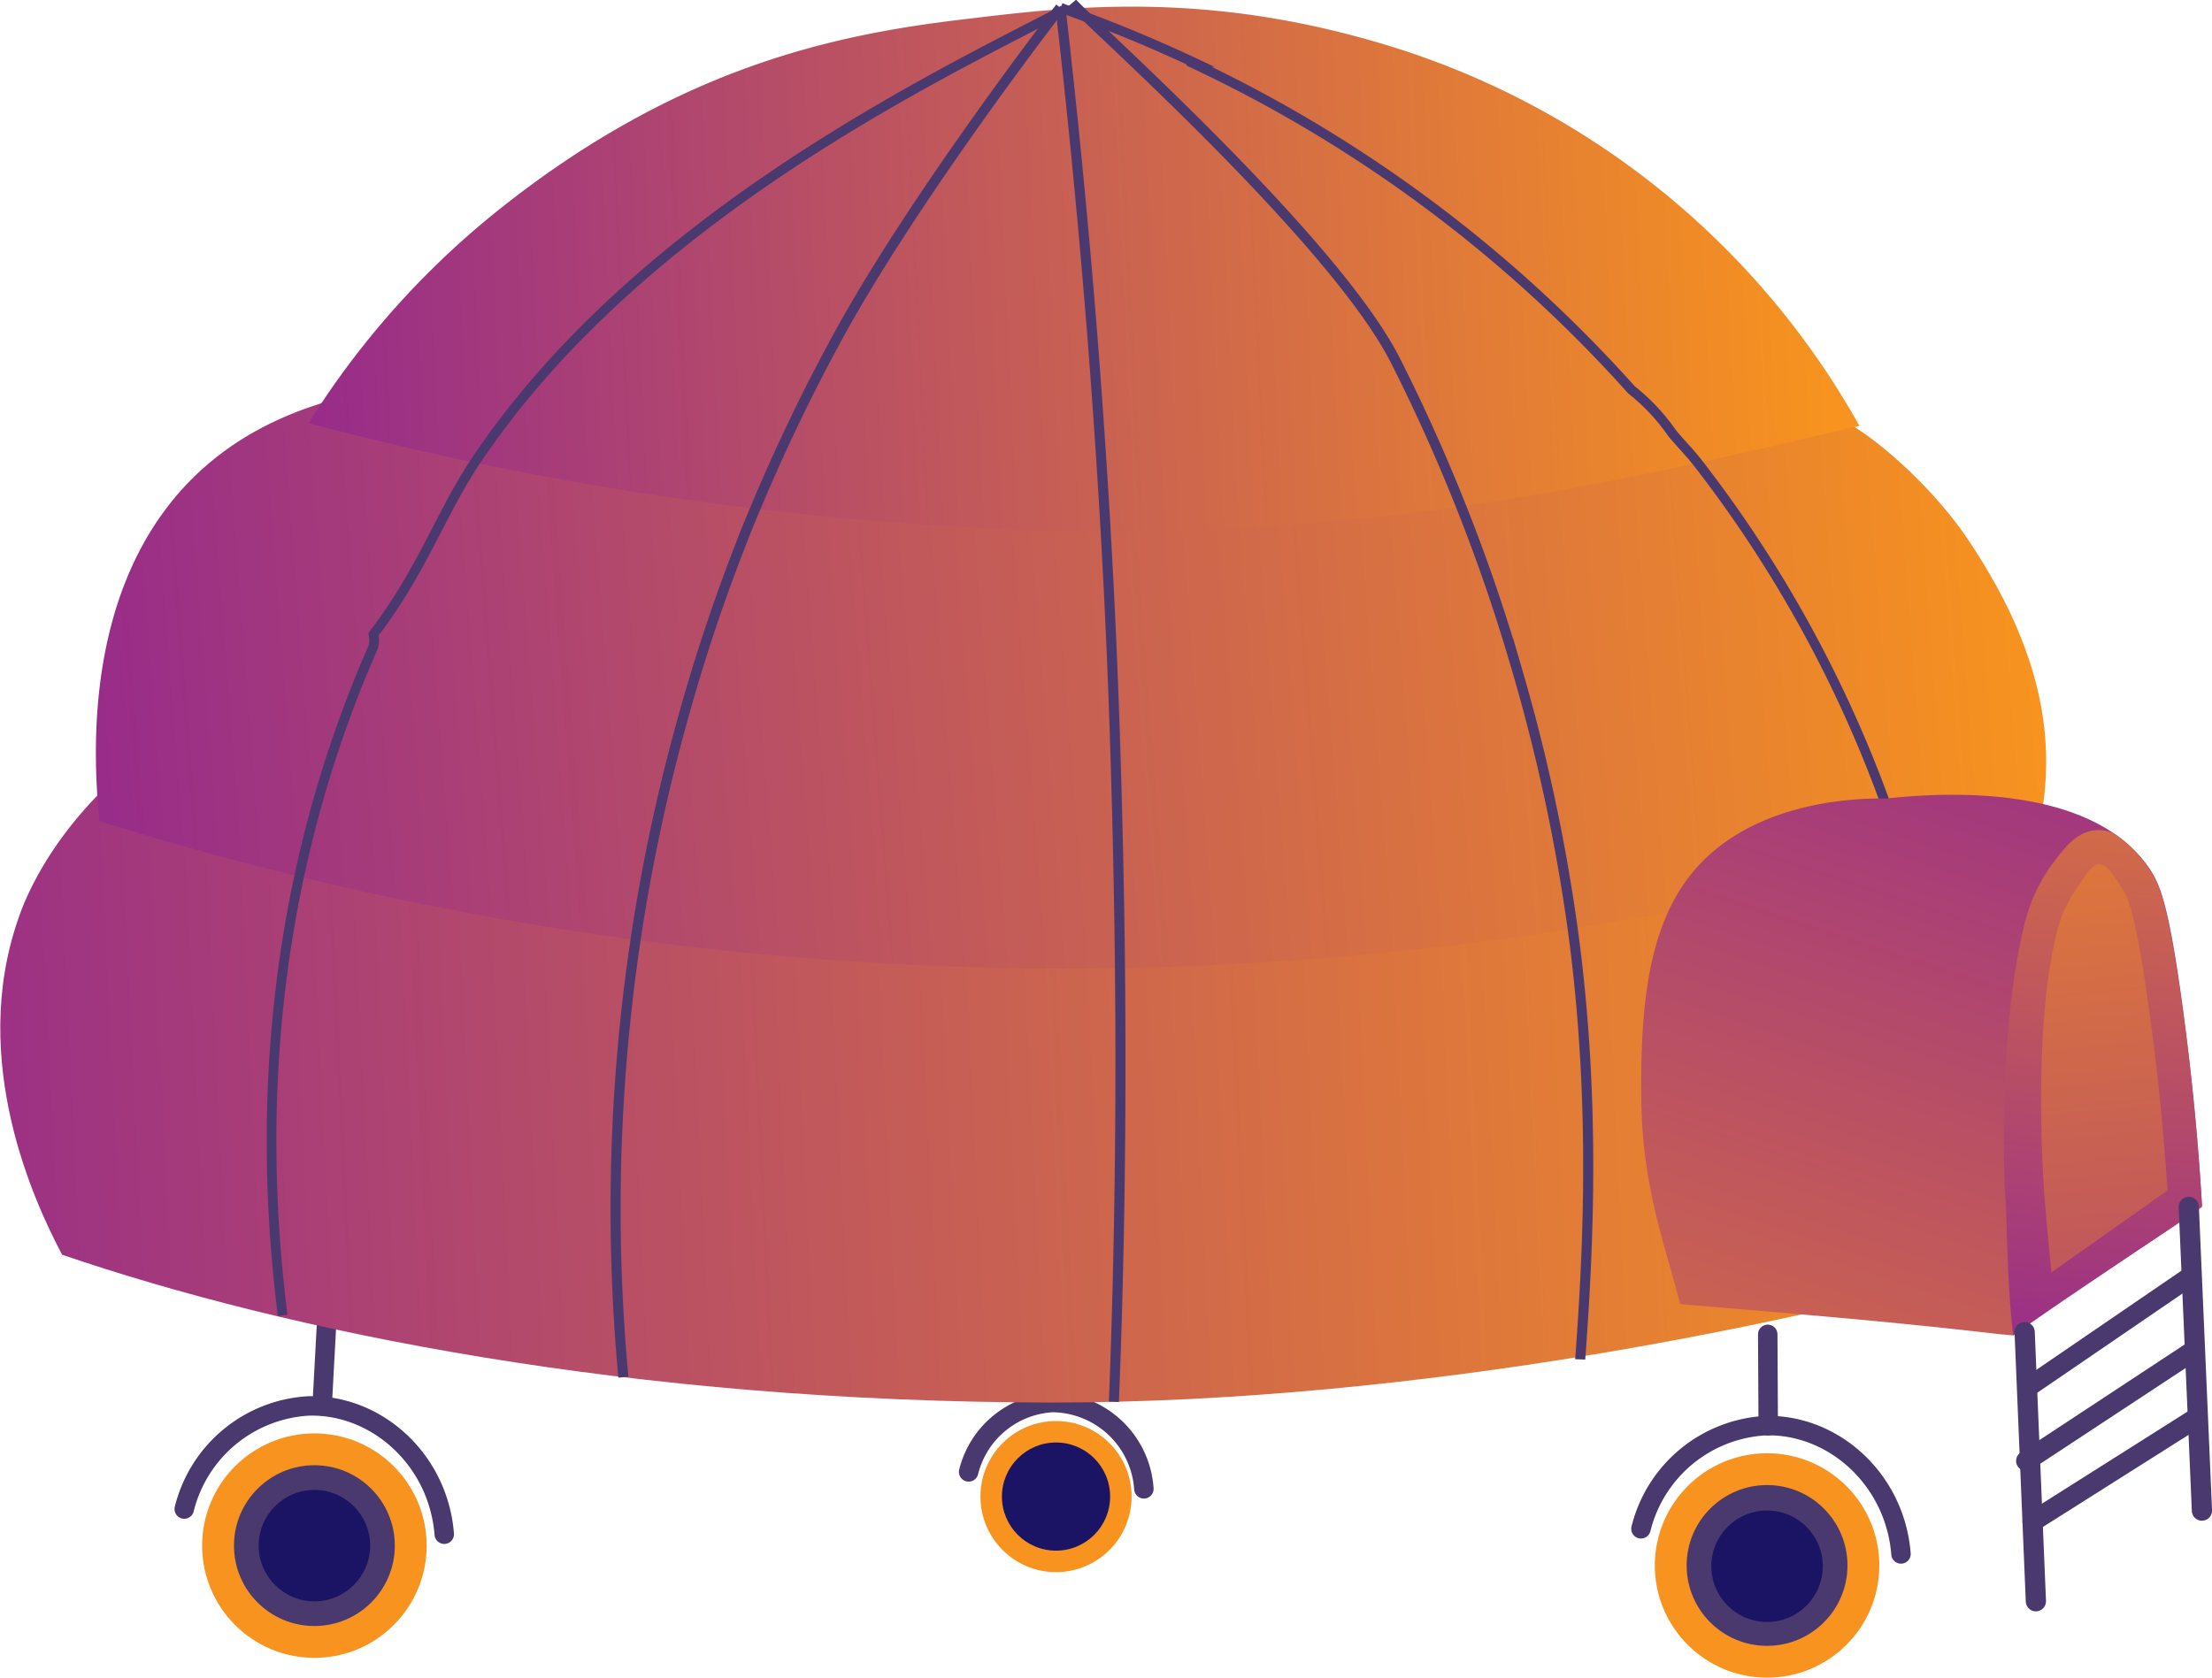 <svg id="assets" xmlns="http://www.w3.org/2000/svg" xmlns:xlink="http://www.w3.org/1999/xlink" viewBox="0 0 228.59 173.42"><defs><style>.cls-1{fill:#f7931e;}.cls-2{fill:#4a396e;}.cls-3{fill:#1b1464;}.cls-12,.cls-13,.cls-4,.cls-8{fill:none;stroke:#4a396e;stroke-miterlimit:10;}.cls-12,.cls-4{stroke-linecap:round;}.cls-4{stroke-width:2.01px;}.cls-5{fill:url(#linear-gradient);}.cls-6{fill:url(#linear-gradient-2);}.cls-7{fill:url(#linear-gradient-3);}.cls-9{fill:url(#linear-gradient-4);}.cls-10{fill:url(#linear-gradient-5);}.cls-11{fill:url(#linear-gradient-6);}.cls-12{stroke-width:2.09px;}.cls-13{stroke-width:1.04px;}</style><linearGradient id="linear-gradient" x1="2567.88" y1="1348.45" x2="2799.97" y2="1337.25" gradientUnits="userSpaceOnUse"><stop offset="0" stop-color="#93278f"/><stop offset="1" stop-color="#f7931e"/></linearGradient><linearGradient id="linear-gradient-2" x1="2589.31" y1="1317.91" x2="2799.62" y2="1301.73" xlink:href="#linear-gradient"/><linearGradient id="linear-gradient-3" x1="2614" y1="1275.04" x2="2778.12" y2="1267.12" xlink:href="#linear-gradient"/><linearGradient id="linear-gradient-4" x1="2806.15" y1="1302.06" x2="2757.74" y2="1450.28" xlink:href="#linear-gradient"/><linearGradient id="linear-gradient-5" x1="2804.14" y1="1388.58" x2="2814.45" y2="1293.39" xlink:href="#linear-gradient"/><linearGradient id="linear-gradient-6" x1="2814.69" y1="1438.92" x2="2800.49" y2="1293.29" xlink:href="#linear-gradient"/></defs><title>orange</title><circle class="cls-1" cx="32.49" cy="159.77" r="11.6"/><circle class="cls-2" cx="32.49" cy="159.77" r="8.31"/><circle class="cls-3" cx="32.49" cy="159.77" r="5.76"/><path class="cls-4" d="M2608.94,1398.69a14.05,14.05,0,0,1,12.87-10.66c7-.18,13.39,5.53,14,13.26" transform="translate(-2589.9 -1242.7)"/><line class="cls-4" x1="33.29" y1="145.32" x2="33.8" y2="135.89"/><circle class="cls-1" cx="109.13" cy="154.7" r="7.81"/><circle class="cls-3" cx="109.13" cy="154.7" r="5.59"/><circle class="cls-3" cx="109.13" cy="154.7" r="3.87"/><path class="cls-4" d="M2690,1394.85a9.46,9.46,0,0,1,8.66-7.17,9.56,9.56,0,0,1,9.45,8.92" transform="translate(-2589.9 -1242.7)"/><line class="cls-4" x1="182.73" y1="147.38" x2="182.68" y2="137.93"/><circle class="cls-1" cx="182.61" cy="161.82" r="11.6"/><circle class="cls-2" cx="182.61" cy="161.82" r="8.31"/><circle class="cls-3" cx="182.61" cy="161.9" r="5.76"/><path class="cls-4" d="M2759.48,1400.73a14.05,14.05,0,0,1,12.87-10.66c7-.18,13.39,5.53,14,13.26" transform="translate(-2589.9 -1242.7)"/><path class="cls-5" d="M2605.77,1319.81c-10.27,7.72-13.32,15.87-14,17.92-5.09,14.69,1.69,29.27,4.55,34.67,23.23,7.94,58.62,15.24,102.34,15.28,37.61,0,77.43-8.08,102.7-15.58,9.23-19.4,10-35.36.84-44.1,0,0-3-2.84-11-10.91C2761.79,1287.16,2644.8,1290.47,2605.77,1319.81Z" transform="translate(-2589.9 -1242.7)"/><path class="cls-6" d="M2627.06,1283.32c-4.17,1-11.93,3-18.16,9.75-10.1,11-9.46,27.25-8.72,34.51a334.83,334.83,0,0,0,100.32,15.24,344.56,344.56,0,0,0,100.25-15.24c1.61-8.34.26-17.65-7.57-29.25-4.16-6.16-11.73-12.48-14.68-12.85C2731.28,1279.5,2678.6,1271,2627.06,1283.32Z" transform="translate(-2589.9 -1242.7)"/><path class="cls-7" d="M2690.31,1244.6c-13.26,1.52-30,4.62-49.21,20.06a87.62,87.62,0,0,0-19.31,21.78,336.9,336.9,0,0,0,76,11.09c35.07,1.07,62.29-5.69,84.26-10.81a83.83,83.83,0,0,0-50.15-39.74C2714.31,1241.89,2700.81,1243.32,2690.31,1244.6Z" transform="translate(-2589.9 -1242.7)"/><path class="cls-8" d="M2699.51,1243.5l0.37,0.14,0.2,0.07c3.9,1.4,8.33,3.17,13.09,5.4,0,0-.29,0-0.26,0A141.7,141.7,0,0,1,2758.5,1283h0a20.76,20.76,0,0,1,4.2,4.48c0.83,1,1.81,2,2.6,3a129.24,129.24,0,0,1,21.39,41.06,147.4,147.4,0,0,1,6.47,42.82" transform="translate(-2589.9 -1242.7)"/><path class="cls-9" d="M2817.46,1367.46c-6.1,4.36-13.39,8.47-19.51,13.28l-1.43-.13c-11.88-1.38-21.16-2.1-33-3.1-1.22-5.17-3.85-11.51-4-20.81-0.18-10.91,1-18.29,5-23.46,6-7.67,16.89-8.06,20.33-8,4.53-.49,16.28-1.35,23.53,3.63a13.65,13.65,0,0,1,3.59,3.53c1.14,1.64,2,3.75,3.37,13.5C2816.56,1354.71,2817.15,1362.18,2817.46,1367.46Z" transform="translate(-2589.9 -1242.7)"/><path class="cls-10" d="M2817.46,1367.36c-6.1,4.36-13.39,9-19.51,13.39-0.68-5.59-.59-11.5-0.87-15.12,0,0-.79-17,2.21-28.06A17.06,17.06,0,0,1,2802,1332c1.09-1.47,2.28-3.08,4.06-3.43a3.87,3.87,0,0,1,2.26.26,13.66,13.66,0,0,1,3.59,3.53c1.14,1.64,2,3.7,3.37,13.45C2816.56,1354.65,2817.15,1362.07,2817.46,1367.36Z" transform="translate(-2589.9 -1242.7)"/><path class="cls-11" d="M2801.9,1374.22c-0.28-2.65-.52-5.31-0.74-8,0-.18-1.36-17.41,1.44-27.7a13.71,13.71,0,0,1,2.19-4.39c0.52-.71,1.19-2.08,2-2.08h0c1,0,1.7,1.45,2.31,2.33,0.73,1.05,1.48,2.74,2.79,12,0.92,6.46,1.59,13,2,19.38Z" transform="translate(-2589.9 -1242.7)"/><line class="cls-12" x1="209.23" y1="137.7" x2="210.39" y2="165.52"/><line class="cls-4" x1="209.63" y1="143.37" x2="226.07" y2="132.13"/><line class="cls-12" x1="209.39" y1="151.01" x2="226.78" y2="139.56"/><line class="cls-12" x1="210.05" y1="157.28" x2="227.09" y2="146.5"/><path class="cls-8" d="M2699.8,1243.74c-13.17,6.88-44,21.52-60.78,46.68-3.61,5.44-5.53,11.33-10.53,17.85h0a2.88,2.88,0,0,1,0,1.26c-12.47,28.37-11.2,54.57-9.38,69.14" transform="translate(-2589.9 -1242.7)"/><path class="cls-13" d="M2654.32,1385.06a188.4,188.4,0,0,1,6.06-67.78,184.58,184.58,0,0,1,6-18.13q0.76-2,1.56-3.86a189.38,189.38,0,0,1,8.74-18.15c8-14.55,22.62-33.45,22.78-33.64" transform="translate(-2589.9 -1242.7)"/><path class="cls-13" d="M2699.51,1243.5a1.34,1.34,0,0,1,0,.16c0,0.21.06,0.41,0.07,0.61q1.84,16.05,3.21,33.2,0.72,9.21,1.29,18.71l0.08,1.45q0.64,11.1,1,22.6t0.48,22.52q0.23,23.27-.63,44.85" transform="translate(-2589.9 -1242.7)"/><path class="cls-13" d="M2700.71,1243c1.52,1.79,27.08,24.47,33.41,37,2.42,4.78,4.72,9.87,6.86,15.28,0.44,1.1.87,2.22,1.29,3.35q2.46,6.56,4.52,13.71a186,186,0,0,1,5.68,26.71c2.28,17,1.63,32.12.73,44.15v-0.1" transform="translate(-2589.9 -1242.7)"/><line class="cls-12" x1="226.19" y1="124.76" x2="227.55" y2="156.15"/></svg>